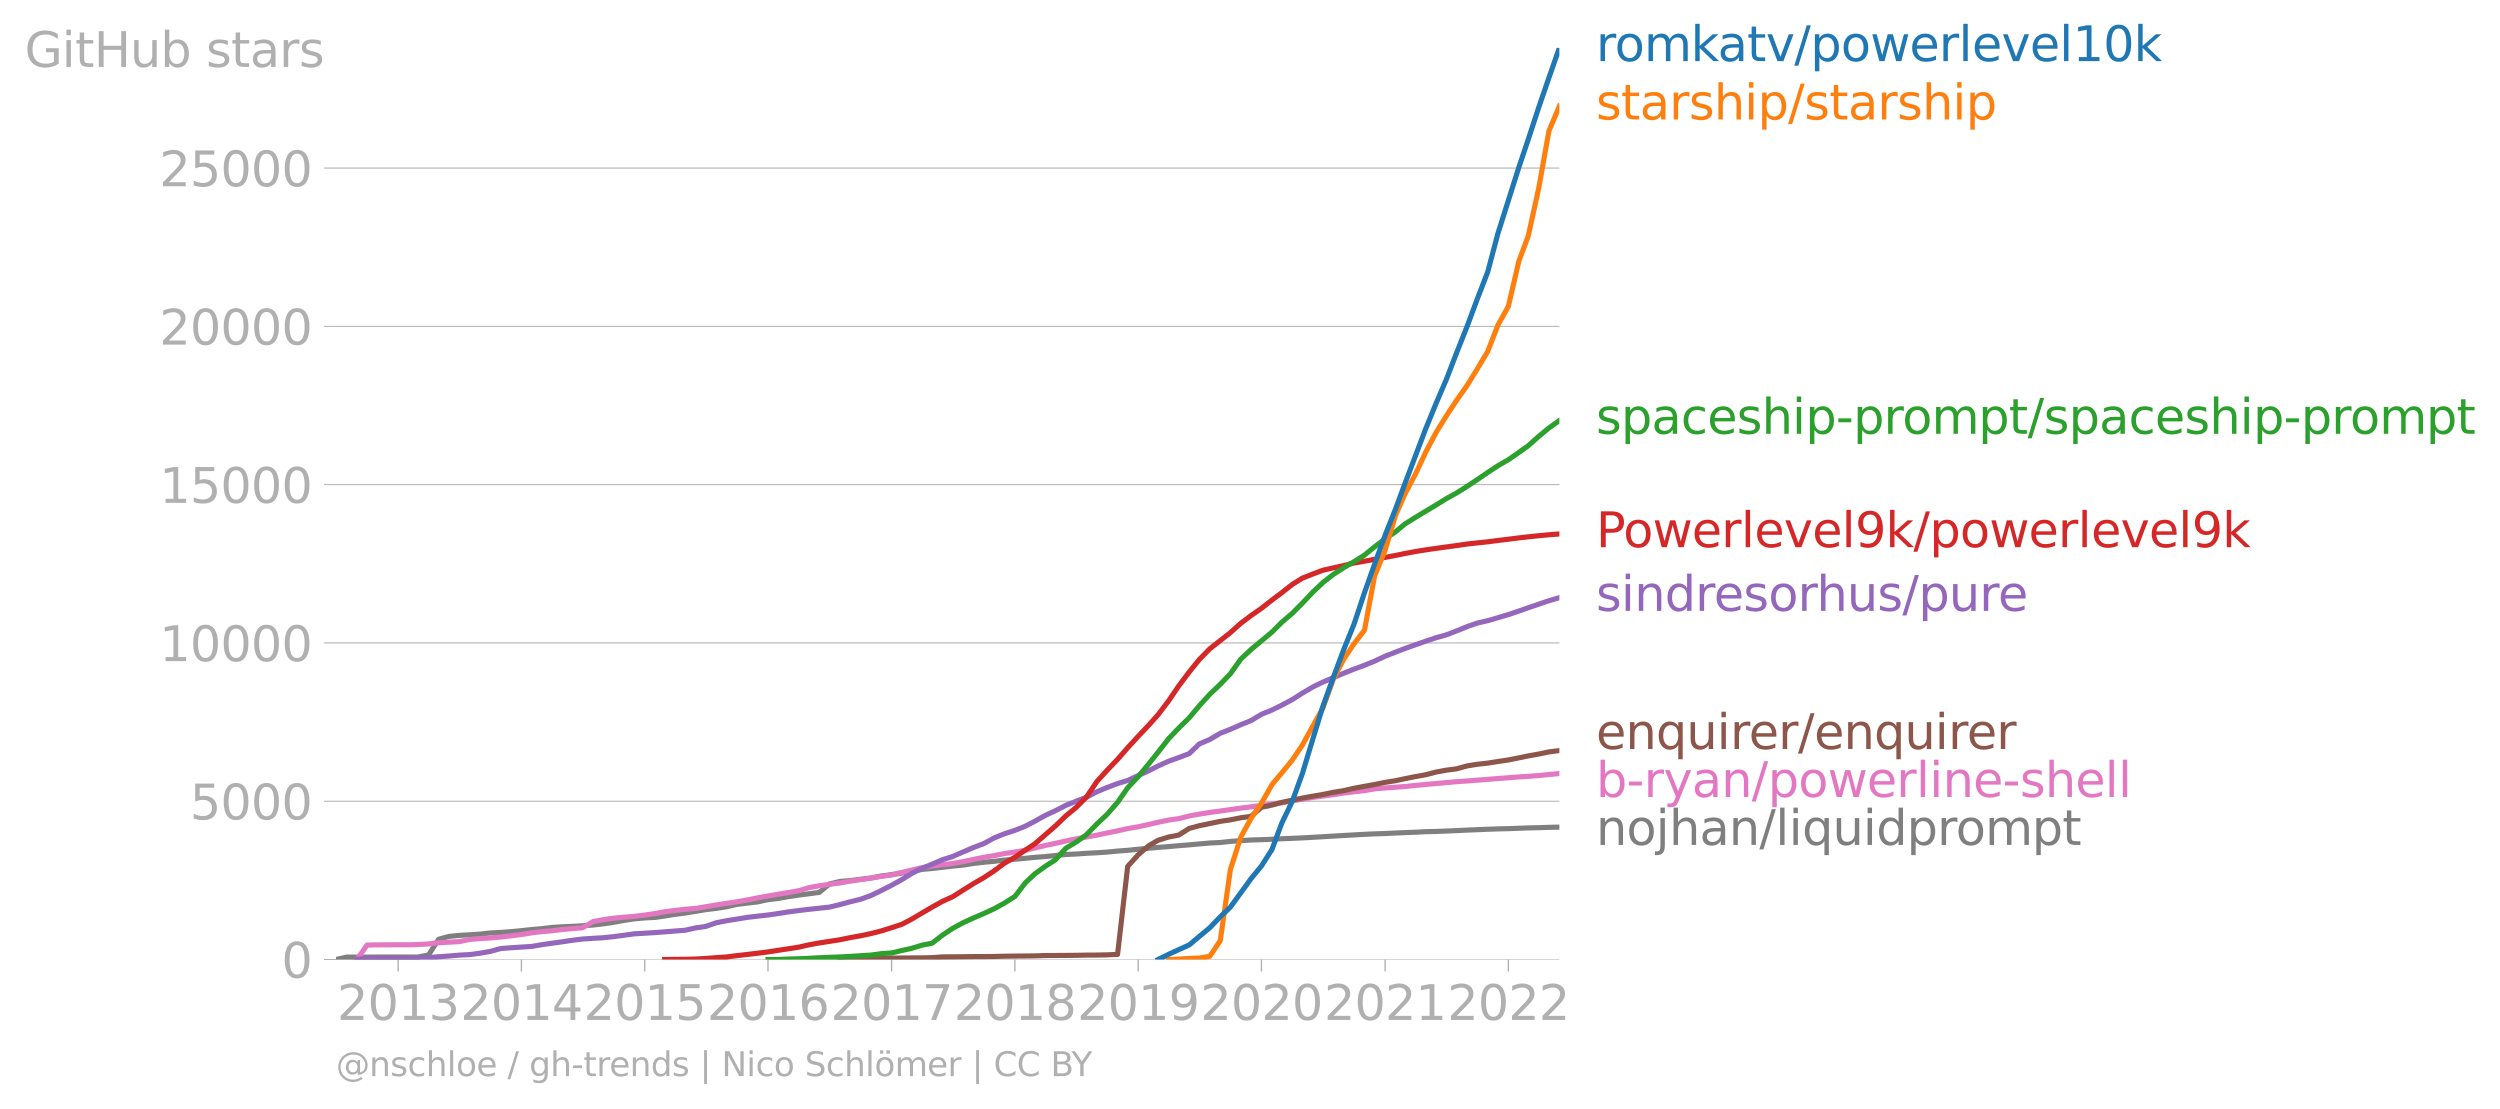 <svg xmlns:xlink="http://www.w3.org/1999/xlink" width="973.027" height="431.485" viewBox="0 0 729.77 323.614" xmlns="http://www.w3.org/2000/svg"><defs><style>*{stroke-linejoin:round;stroke-linecap:butt}</style></defs><g id="figure_1"><path d="M0 323.614h729.77V0H0v323.614z" style="fill:none" id="patch_1"/><g id="axes_1"><path d="M98.073 280.087h357.12V13.975H98.073v266.112z" style="fill:none" id="patch_2"/><g id="matplotlib.axis_1"><g id="xtick_1"><g id="line2d_1"><defs><path id="m3c36ed3574" d="M0 0v3.5" style="stroke:#b0b0b0;stroke-width:.4"/></defs><use xlink:href="#m3c36ed3574" x="116.215" y="280.087" style="fill:#b0b0b0;stroke:#b0b0b0;stroke-width:.4"/></g><g style="fill:#b0b0b0" transform="matrix(.14 0 0 -.14 98.4 297.724)" id="text_1"><defs><path id="DejaVuSans-32" d="M1228 531h2203V0H469v531q359 372 979 998 621 627 780 809 303 340 423 576 121 236 121 464 0 372-261 606-261 235-680 235-297 0-627-103-329-103-704-313v638q381 153 712 231 332 78 607 78 725 0 1156-363 431-362 431-968 0-288-108-546-107-257-392-607-78-91-497-524-418-433-1181-1211z" transform="scale(.016)"/><path id="DejaVuSans-30" d="M2034 4250q-487 0-733-480-245-479-245-1442 0-959 245-1439 246-480 733-480 491 0 736 480 246 480 246 1439 0 963-246 1442-245 480-736 480zm0 500q785 0 1199-621 414-620 414-1801 0-1178-414-1799Q2819-91 2034-91q-784 0-1198 620-414 621-414 1799 0 1181 414 1801 414 621 1198 621z" transform="scale(.016)"/><path id="DejaVuSans-31" d="M794 531h1031v3560L703 3866v575l1116 225h631V531h1031V0H794v531z" transform="scale(.016)"/><path id="DejaVuSans-33" d="M2597 2516q453-97 707-404 255-306 255-756 0-690-475-1069Q2609-91 1734-91q-293 0-604 58T488 141v609q262-153 574-231 313-78 654-78 593 0 904 234t311 681q0 413-289 645-289 233-804 233h-544v519h569q465 0 712 186t247 536q0 359-255 551-254 193-729 193-260 0-557-57-297-56-653-174v562q360 100 674 150t592 50q719 0 1137-327 419-326 419-882 0-388-222-655t-631-370z" transform="scale(.016)"/></defs><use xlink:href="#DejaVuSans-32"/><use xlink:href="#DejaVuSans-30" x="63.623"/><use xlink:href="#DejaVuSans-31" x="127.246"/><use xlink:href="#DejaVuSans-33" x="190.869"/></g></g><g id="xtick_2"><use xlink:href="#m3c36ed3574" x="152.203" y="280.087" style="fill:#b0b0b0;stroke:#b0b0b0;stroke-width:.4" id="line2d_2"/><g style="fill:#b0b0b0" transform="matrix(.14 0 0 -.14 134.388 297.724)" id="text_2"><defs><path id="DejaVuSans-34" d="M2419 4116 825 1625h1594v2491zm-166 550h794V1625h666v-525h-666V0h-628v1100H313v609l1940 2957z" transform="scale(.016)"/></defs><use xlink:href="#DejaVuSans-32"/><use xlink:href="#DejaVuSans-30" x="63.623"/><use xlink:href="#DejaVuSans-31" x="127.246"/><use xlink:href="#DejaVuSans-34" x="190.869"/></g></g><g id="xtick_3"><use xlink:href="#m3c36ed3574" x="188.191" y="280.087" style="fill:#b0b0b0;stroke:#b0b0b0;stroke-width:.4" id="line2d_3"/><g style="fill:#b0b0b0" transform="matrix(.14 0 0 -.14 170.376 297.724)" id="text_3"><defs><path id="DejaVuSans-35" d="M691 4666h2478v-532H1269V2991q137 47 274 70 138 23 276 23 781 0 1237-428 457-428 457-1159 0-753-469-1171Q2575-91 1722-91q-294 0-599 50Q819 9 494 109v635q281-153 581-228t634-75q541 0 856 284 316 284 316 772 0 487-316 771-315 285-856 285-253 0-505-56-251-56-513-175v2344z" transform="scale(.016)"/></defs><use xlink:href="#DejaVuSans-32"/><use xlink:href="#DejaVuSans-30" x="63.623"/><use xlink:href="#DejaVuSans-31" x="127.246"/><use xlink:href="#DejaVuSans-35" x="190.869"/></g></g><g id="xtick_4"><use xlink:href="#m3c36ed3574" x="224.179" y="280.087" style="fill:#b0b0b0;stroke:#b0b0b0;stroke-width:.4" id="line2d_4"/><g style="fill:#b0b0b0" transform="matrix(.14 0 0 -.14 206.364 297.724)" id="text_4"><defs><path id="DejaVuSans-36" d="M2113 2584q-425 0-674-291-248-290-248-796 0-503 248-796 249-292 674-292t673 292q248 293 248 796 0 506-248 796-248 291-673 291zm1253 1979v-575q-238 112-480 171-242 60-480 60-625 0-955-422-329-422-376-1275 184 272 462 417 279 145 613 145 703 0 1111-427 408-426 408-1160 0-719-425-1154Q2819-91 2113-91q-810 0-1238 620-428 621-428 1799 0 1106 525 1764t1409 658q238 0 480-47t505-140z" transform="scale(.016)"/></defs><use xlink:href="#DejaVuSans-32"/><use xlink:href="#DejaVuSans-30" x="63.623"/><use xlink:href="#DejaVuSans-31" x="127.246"/><use xlink:href="#DejaVuSans-36" x="190.869"/></g></g><g id="xtick_5"><use xlink:href="#m3c36ed3574" x="260.266" y="280.087" style="fill:#b0b0b0;stroke:#b0b0b0;stroke-width:.4" id="line2d_5"/><g style="fill:#b0b0b0" transform="matrix(.14 0 0 -.14 242.45 297.724)" id="text_5"><defs><path id="DejaVuSans-37" d="M525 4666h3000v-269L1831 0h-659l1594 4134H525v532z" transform="scale(.016)"/></defs><use xlink:href="#DejaVuSans-32"/><use xlink:href="#DejaVuSans-30" x="63.623"/><use xlink:href="#DejaVuSans-31" x="127.246"/><use xlink:href="#DejaVuSans-37" x="190.869"/></g></g><g id="xtick_6"><use xlink:href="#m3c36ed3574" x="296.254" y="280.087" style="fill:#b0b0b0;stroke:#b0b0b0;stroke-width:.4" id="line2d_6"/><g style="fill:#b0b0b0" transform="matrix(.14 0 0 -.14 278.439 297.724)" id="text_6"><defs><path id="DejaVuSans-38" d="M2034 2216q-450 0-708-241-257-241-257-662 0-422 257-663 258-241 708-241t709 242q260 243 260 662 0 421-258 662-257 241-711 241zm-631 268q-406 100-633 378-226 279-226 679 0 559 398 884 399 325 1092 325 697 0 1094-325t397-884q0-400-227-679-226-278-629-378 456-106 710-416 255-309 255-755 0-679-414-1042Q2806-91 2034-91q-771 0-1186 362-414 363-414 1042 0 446 256 755 257 310 713 416zm-231 997q0-362 226-565 227-203 636-203 407 0 636 203 230 203 230 565 0 363-230 566-229 203-636 203-409 0-636-203-226-203-226-566z" transform="scale(.016)"/></defs><use xlink:href="#DejaVuSans-32"/><use xlink:href="#DejaVuSans-30" x="63.623"/><use xlink:href="#DejaVuSans-31" x="127.246"/><use xlink:href="#DejaVuSans-38" x="190.869"/></g></g><g id="xtick_7"><use xlink:href="#m3c36ed3574" x="332.242" y="280.087" style="fill:#b0b0b0;stroke:#b0b0b0;stroke-width:.4" id="line2d_7"/><g style="fill:#b0b0b0" transform="matrix(.14 0 0 -.14 314.427 297.724)" id="text_7"><defs><path id="DejaVuSans-39" d="M703 97v575q238-113 481-172 244-59 479-59 625 0 954 420 330 420 377 1277-181-269-460-413-278-144-615-144-700 0-1108 423-408 424-408 1159 0 718 425 1152 425 435 1131 435 810 0 1236-621 427-620 427-1801 0-1103-524-1761Q2575-91 1691-91q-238 0-482 47Q966 3 703 97zm1256 1978q425 0 673 290 249 291 249 798 0 503-249 795-248 292-673 292t-673-292q-248-292-248-795 0-507 248-798 248-290 673-290z" transform="scale(.016)"/></defs><use xlink:href="#DejaVuSans-32"/><use xlink:href="#DejaVuSans-30" x="63.623"/><use xlink:href="#DejaVuSans-31" x="127.246"/><use xlink:href="#DejaVuSans-39" x="190.869"/></g></g><g id="xtick_8"><use xlink:href="#m3c36ed3574" x="368.23" y="280.087" style="fill:#b0b0b0;stroke:#b0b0b0;stroke-width:.4" id="line2d_8"/><g style="fill:#b0b0b0" transform="matrix(.14 0 0 -.14 350.415 297.724)" id="text_8"><use xlink:href="#DejaVuSans-32"/><use xlink:href="#DejaVuSans-30" x="63.623"/><use xlink:href="#DejaVuSans-32" x="127.246"/><use xlink:href="#DejaVuSans-30" x="190.869"/></g></g><g id="xtick_9"><use xlink:href="#m3c36ed3574" x="404.317" y="280.087" style="fill:#b0b0b0;stroke:#b0b0b0;stroke-width:.4" id="line2d_9"/><g style="fill:#b0b0b0" transform="matrix(.14 0 0 -.14 386.502 297.724)" id="text_9"><use xlink:href="#DejaVuSans-32"/><use xlink:href="#DejaVuSans-30" x="63.623"/><use xlink:href="#DejaVuSans-32" x="127.246"/><use xlink:href="#DejaVuSans-31" x="190.869"/></g></g><g id="xtick_10"><use xlink:href="#m3c36ed3574" x="440.305" y="280.087" style="fill:#b0b0b0;stroke:#b0b0b0;stroke-width:.4" id="line2d_10"/><g style="fill:#b0b0b0" transform="matrix(.14 0 0 -.14 422.49 297.724)" id="text_10"><use xlink:href="#DejaVuSans-32"/><use xlink:href="#DejaVuSans-30" x="63.623"/><use xlink:href="#DejaVuSans-32" x="127.246"/><use xlink:href="#DejaVuSans-32" x="190.869"/></g></g></g><g id="matplotlib.axis_2"><g id="ytick_1"><path d="M98.073 280.087h357.12" clip-path="url(#pc376af6b28)" style="fill:none;stroke:#b0b0b0;stroke-width:.3;stroke-linecap:square" id="line2d_11"/><g id="line2d_12"><defs><path id="m21d9a96e9f" d="M0 0h-3.5" style="stroke:#b0b0b0;stroke-width:.3"/></defs><use xlink:href="#m21d9a96e9f" x="98.073" y="280.087" style="fill:#b0b0b0;stroke:#b0b0b0;stroke-width:.3"/></g><use xlink:href="#DejaVuSans-30" style="fill:#b0b0b0" transform="matrix(.14 0 0 -.14 82.166 285.406)" id="text_11"/></g><g id="ytick_2"><path d="M98.073 233.882h357.12" clip-path="url(#pc376af6b28)" style="fill:none;stroke:#b0b0b0;stroke-width:.3;stroke-linecap:square" id="line2d_13"/><use xlink:href="#m21d9a96e9f" x="98.073" y="233.882" style="fill:#b0b0b0;stroke:#b0b0b0;stroke-width:.3" id="line2d_14"/><g style="fill:#b0b0b0" transform="matrix(.14 0 0 -.14 55.443 239.2)" id="text_12"><use xlink:href="#DejaVuSans-35"/><use xlink:href="#DejaVuSans-30" x="63.623"/><use xlink:href="#DejaVuSans-30" x="127.246"/><use xlink:href="#DejaVuSans-30" x="190.869"/></g></g><g id="ytick_3"><path d="M98.073 187.677h357.12" clip-path="url(#pc376af6b28)" style="fill:none;stroke:#b0b0b0;stroke-width:.3;stroke-linecap:square" id="line2d_15"/><use xlink:href="#m21d9a96e9f" x="98.073" y="187.677" style="fill:#b0b0b0;stroke:#b0b0b0;stroke-width:.3" id="line2d_16"/><g style="fill:#b0b0b0" transform="matrix(.14 0 0 -.14 46.536 192.996)" id="text_13"><use xlink:href="#DejaVuSans-31"/><use xlink:href="#DejaVuSans-30" x="63.623"/><use xlink:href="#DejaVuSans-30" x="127.246"/><use xlink:href="#DejaVuSans-30" x="190.869"/><use xlink:href="#DejaVuSans-30" x="254.492"/></g></g><g id="ytick_4"><path d="M98.073 141.472h357.12" clip-path="url(#pc376af6b28)" style="fill:none;stroke:#b0b0b0;stroke-width:.3;stroke-linecap:square" id="line2d_17"/><use xlink:href="#m21d9a96e9f" x="98.073" y="141.472" style="fill:#b0b0b0;stroke:#b0b0b0;stroke-width:.3" id="line2d_18"/><g style="fill:#b0b0b0" transform="matrix(.14 0 0 -.14 46.536 146.791)" id="text_14"><use xlink:href="#DejaVuSans-31"/><use xlink:href="#DejaVuSans-35" x="63.623"/><use xlink:href="#DejaVuSans-30" x="127.246"/><use xlink:href="#DejaVuSans-30" x="190.869"/><use xlink:href="#DejaVuSans-30" x="254.492"/></g></g><g id="ytick_5"><path d="M98.073 95.267h357.12" clip-path="url(#pc376af6b28)" style="fill:none;stroke:#b0b0b0;stroke-width:.3;stroke-linecap:square" id="line2d_19"/><use xlink:href="#m21d9a96e9f" x="98.073" y="95.267" style="fill:#b0b0b0;stroke:#b0b0b0;stroke-width:.3" id="line2d_20"/><g style="fill:#b0b0b0" transform="matrix(.14 0 0 -.14 46.536 100.586)" id="text_15"><use xlink:href="#DejaVuSans-32"/><use xlink:href="#DejaVuSans-30" x="63.623"/><use xlink:href="#DejaVuSans-30" x="127.246"/><use xlink:href="#DejaVuSans-30" x="190.869"/><use xlink:href="#DejaVuSans-30" x="254.492"/></g></g><g id="ytick_6"><path d="M98.073 49.063h357.12" clip-path="url(#pc376af6b28)" style="fill:none;stroke:#b0b0b0;stroke-width:.3;stroke-linecap:square" id="line2d_21"/><use xlink:href="#m21d9a96e9f" x="98.073" y="49.063" style="fill:#b0b0b0;stroke:#b0b0b0;stroke-width:.3" id="line2d_22"/><g style="fill:#b0b0b0" transform="matrix(.14 0 0 -.14 46.536 54.382)" id="text_16"><use xlink:href="#DejaVuSans-32"/><use xlink:href="#DejaVuSans-35" x="63.623"/><use xlink:href="#DejaVuSans-30" x="127.246"/><use xlink:href="#DejaVuSans-30" x="190.869"/><use xlink:href="#DejaVuSans-30" x="254.492"/></g></g><g style="fill:#b0b0b0" transform="matrix(.14 0 0 -.14 7.2 19.54)" id="text_17"><defs><path id="DejaVuSans-47" d="M3809 666v1253H2778v519h1656V434q-365-259-806-392-440-133-940-133-1094 0-1712 639-617 640-617 1780 0 1144 617 1783 618 639 1712 639 456 0 867-113 411-112 758-331v-672q-350 297-744 447t-828 150q-857 0-1287-478-429-478-429-1425 0-944 429-1422 430-478 1287-478 334 0 596 58 263 58 472 180z" transform="scale(.016)"/><path id="DejaVuSans-69" d="M603 3500h575V0H603v3500zm0 1363h575v-729H603v729z" transform="scale(.016)"/><path id="DejaVuSans-74" d="M1172 4494v-994h1184v-447H1172V1153q0-428 117-550t477-122h590V0h-590q-666 0-919 248-253 249-253 905v1900H172v447h422v994h578z" transform="scale(.016)"/><path id="DejaVuSans-48" d="M628 4666h631V2753h2294v1913h631V0h-631v2222H1259V0H628v4666z" transform="scale(.016)"/><path id="DejaVuSans-75" d="M544 1381v2119h575V1403q0-497 193-746 194-248 582-248 465 0 735 297 271 297 271 810v1984h575V0h-575v538q-209-319-486-474-276-155-642-155-603 0-916 375-312 375-312 1097zm1447 2203z" transform="scale(.016)"/><path id="DejaVuSans-62" d="M3116 1747q0 634-261 995t-717 361q-457 0-718-361t-261-995q0-634 261-995t718-361q456 0 717 361t261 995zM1159 2969q182 312 458 463 277 152 661 152 638 0 1036-506 399-506 399-1331T3314 415Q2916-91 2278-91q-384 0-661 152-276 152-458 464V0H581v4863h578V2969z" transform="scale(.016)"/><path id="DejaVuSans-73" d="M2834 3397v-544q-243 125-506 187-262 63-544 63-428 0-642-131t-214-394q0-200 153-314t616-217l197-44q612-131 870-370t258-667q0-488-386-773Q2250-91 1575-91q-281 0-586 55T347 128v594q319-166 628-249 309-82 613-82 406 0 624 139 219 139 219 392 0 234-158 359-157 125-692 241l-200 47q-534 112-772 345-237 233-237 639 0 494 350 762 350 269 994 269 318 0 599-47 282-46 519-140z" transform="scale(.016)"/><path id="DejaVuSans-61" d="M2194 1759q-697 0-966-159t-269-544q0-306 202-486 202-179 548-179 479 0 768 339t289 901v128h-572zm1147 238V0h-575v531q-197-318-491-470T1556-91q-537 0-855 302-317 302-317 808 0 590 395 890 396 300 1180 300h807v57q0 397-261 614t-733 217q-300 0-585-72-284-72-546-216v532q315 122 612 182 297 61 578 61 760 0 1135-394 375-393 375-1193z" transform="scale(.016)"/><path id="DejaVuSans-72" d="M2631 2963q-97 56-211 82-114 27-251 27-488 0-749-317t-261-911V0H581v3500h578v-544q182 319 472 473 291 155 707 155 59 0 131-8 72-7 159-23l3-590z" transform="scale(.016)"/></defs><use xlink:href="#DejaVuSans-47"/><use xlink:href="#DejaVuSans-69" x="77.49"/><use xlink:href="#DejaVuSans-74" x="105.273"/><use xlink:href="#DejaVuSans-48" x="144.482"/><use xlink:href="#DejaVuSans-75" x="219.678"/><use xlink:href="#DejaVuSans-62" x="283.057"/><use xlink:href="#DejaVuSans-20" x="346.533"/><use xlink:href="#DejaVuSans-73" x="378.32"/><use xlink:href="#DejaVuSans-74" x="430.42"/><use xlink:href="#DejaVuSans-61" x="469.629"/><use xlink:href="#DejaVuSans-72" x="530.908"/><use xlink:href="#DejaVuSans-73" x="572.021"/></g></g><path d="m98.073 280.087 3.057-.693 3.056-.01h2.958l3.057-.009h9.071l2.76-.018 3.057-.601 2.958-4.574 3.056-.841 2.958-.287 3.057-.185 3.056-.194 2.958-.332 3.057-.157 2.958-.222 3.056-.287 3.057-.35 2.76-.223 3.057-.37 2.958-.193 3.056-.13 2.958-.175 3.057-.213 3.056-.35 2.958-.435 3.057-.564 2.958-.453 3.056-.268 3.057-.157 2.76-.397 3.057-.5 2.958-.369 3.056-.508 2.958-.49 3.057-.36 3.056-.5 2.958-.674 3.057-.379 2.958-.342 3.056-.656 3.057-.37 2.86-.517 3.056-.453 2.958-.379 3.056-.406 2.958-2.458 3.057-.74 3.056-.258 2.958-.37 3.057-.37 2.957-.591 3.057-.416 3.056-.434 2.761-.5 3.057-.572 2.958-.268 3.056-.351 2.958-.351 3.057-.296 3.056-.48 2.958-.343 3.057-.277 2.957-.37 3.057-.23 3.057-.287 2.76-.268 3.057-.23 2.958-.297 3.056-.305 2.958-.138 3.057-.213 3.056-.157 2.958-.194 3.057-.296 2.958-.221 3.056-.324 3.057-.286 2.76-.24 3.057-.24 2.958-.26 3.056-.25 2.958-.267 3.057-.268 3.056-.148 2.958-.314 3.057-.222 2.958-.194 3.056-.092 3.057-.12 2.859-.158 3.057-.11 2.957-.14 3.057-.165 2.958-.176 3.056-.176 3.057-.184 2.958-.167 3.056-.175 2.958-.13 3.057-.101 3.056-.148 2.761-.12 3.057-.111 2.958-.157 3.056-.065 2.958-.12 3.056-.13 3.057-.147 2.958-.12 3.056-.13 2.958-.102 3.057-.073 3.056-.111 2.761-.111 3.057-.065 2.958-.092 3.056-.074" clip-path="url(#pc376af6b28)" style="fill:none;stroke:#7f7f7f;stroke-width:1.5;stroke-linecap:square" id="line2d_23"/><path d="m104.186 280.087 2.958-4.214 3.057-.056 2.958-.018 3.056-.01h3.057l2.76-.064 3.057-.185 2.958-.342 3.056-.175 2.958-.148 3.057-.656 3.056-.24 2.958-.185 3.057-.278 2.958-.332 3.056-.38 3.057-.517 2.76-.314 3.057-.268 2.958-.36 3.056-.277 2.958-.25 3.057-1.784 3.056-.59 2.958-.417 3.057-.295 2.958-.24 3.056-.37 3.057-.462 2.76-.509 3.057-.388 2.958-.342 3.056-.258 2.958-.481 3.057-.536 3.056-.462 2.958-.444 3.057-.545 2.958-.591 3.056-.564 3.057-.527 2.86-.47 3.056-.546 2.958-.878 3.056-.564 2.958-.416 3.057-.397 3.056-.536 2.958-.453 3.057-.453 2.957-.462 3.057-.434 3.056-.748 2.761-.666 3.057-.72 2.958-.463 3.056-.415 2.958-.324 3.057-.554 3.056-.675 2.958-.582 3.057-.508 2.957-.592 3.057-.462 3.057-.517 2.76-.638 3.057-.749 2.958-.619 3.056-.693 2.958-.6 3.057-.546 3.056-.563 2.958-.62 3.057-.628 2.958-.656 3.056-.527 3.057-.674 2.76-.647 3.057-.638 2.958-.416 3.056-.776 2.958-.545 3.057-.49 3.056-.406 2.958-.426 3.057-.434 2.958-.36 3.056-.416 3.057-.407 2.859-.36 3.057-.527 2.957-.536 3.057-.49 2.958-.415 3.056-.407 3.057-.48 2.958-.352 3.056-.342 2.958-.517 3.057-.268 3.056-.213 2.761-.212 3.057-.314 2.958-.287 3.056-.259 2.958-.277 3.056-.268 3.057-.212 2.958-.231 3.056-.24 2.958-.24 3.057-.223 3.056-.25 2.761-.166 3.057-.23 2.958-.305 3.056-.268" clip-path="url(#pc376af6b28)" style="fill:none;stroke:#e377c2;stroke-width:1.5;stroke-linecap:square" id="line2d_24"/><path d="m245.18 280.087 3.057-.13h2.958l3.057-.185 2.957-.055 3.057-.037 3.056-.037 2.761-.018 3.057-.01 2.958-.074 3.056-.221 2.958-.01 3.057-.037 3.056-.036 2.958-.01 3.057-.027 2.957-.074 3.057-.037 3.057-.028 2.76-.028 3.057-.101 2.958-.019 3.056-.018 2.958-.028 3.057-.056 3.056-.018 2.958-.065 3.057-.13 2.958-25.689 3.056-3.382 3.057-2.634 2.76-1.608 3.057-.942 2.958-.573 3.056-1.94 2.958-.796 3.057-.628 3.056-.647 2.958-.434 3.057-.61 2.958-.397 3.056-2.662 3.057-.637 2.859-.786 3.057-.656 2.957-.61 3.057-.554 2.958-.5 3.056-.628 3.057-.499 2.958-.684 3.056-.563 2.958-.527 3.057-.628 3.056-.49 2.761-.592 3.057-.61 2.958-.526 3.056-.795 2.958-.545 3.056-.398 3.057-.85 2.958-.48 3.056-.333 2.958-.471 3.057-.453 3.056-.61 2.761-.573 3.057-.545 2.958-.62 3.056-.397" clip-path="url(#pc376af6b28)" style="fill:none;stroke:#8c564b;stroke-width:1.5;stroke-linecap:square" id="line2d_25"/><g style="fill:#1f77b4" transform="matrix(.14 0 0 -.14 465.907 17.838)" id="text_18"><defs><path id="DejaVuSans-6f" d="M1959 3097q-462 0-731-361t-269-989q0-628 267-989 268-361 733-361 460 0 728 362 269 363 269 988 0 622-269 986-268 364-728 364zm0 487q750 0 1178-488 429-487 429-1349 0-859-429-1349Q2709-91 1959-91q-753 0-1180 489-426 490-426 1349 0 862 426 1349 427 488 1180 488z" transform="scale(.016)"/><path id="DejaVuSans-6d" d="M3328 2828q216 388 516 572t706 184q547 0 844-383 297-382 297-1088V0h-578v2094q0 503-179 746-178 244-543 244-447 0-707-297-259-296-259-809V0h-578v2094q0 506-178 748t-550 242q-441 0-701-298-259-298-259-808V0H581v3500h578v-544q197 322 472 475t653 153q382 0 649-194 267-193 395-562z" transform="scale(.016)"/><path id="DejaVuSans-6b" d="M581 4863h578V1991l1716 1509h734L1753 1863 3688 0h-750L1159 1709V0H581v4863z" transform="scale(.016)"/><path id="DejaVuSans-76" d="M191 3500h609L1894 563l1094 2937h609L2284 0h-781L191 3500z" transform="scale(.016)"/><path id="DejaVuSans-2f" d="M1625 4666h531L531-594H0l1625 5260z" transform="scale(.016)"/><path id="DejaVuSans-70" d="M1159 525v-1856H581v4831h578v-531q182 312 458 463 277 152 661 152 638 0 1036-506 399-506 399-1331T3314 415Q2916-91 2278-91q-384 0-661 152-276 152-458 464zm1957 1222q0 634-261 995t-717 361q-457 0-718-361t-261-995q0-634 261-995t718-361q456 0 717 361t261 995z" transform="scale(.016)"/><path id="DejaVuSans-77" d="M269 3500h575l719-2731 715 2731h678l719-2731 716 2731h575L4050 0h-678l-753 2869L1863 0h-679L269 3500z" transform="scale(.016)"/><path id="DejaVuSans-65" d="M3597 1894v-281H953q38-594 358-905t892-311q331 0 642 81t618 244V178Q3153 47 2828-22t-659-69q-838 0-1327 487-489 488-489 1320 0 859 464 1363 464 505 1252 505 706 0 1117-455 411-454 411-1235zm-575 169q-6 471-264 752-258 282-683 282-481 0-770-272t-333-766l2050 4z" transform="scale(.016)"/><path id="DejaVuSans-6c" d="M603 4863h575V0H603v4863z" transform="scale(.016)"/></defs><use xlink:href="#DejaVuSans-72"/><use xlink:href="#DejaVuSans-6f" x="38.863"/><use xlink:href="#DejaVuSans-6d" x="100.045"/><use xlink:href="#DejaVuSans-6b" x="197.457"/><use xlink:href="#DejaVuSans-61" x="253.617"/><use xlink:href="#DejaVuSans-74" x="314.896"/><use xlink:href="#DejaVuSans-76" x="354.105"/><use xlink:href="#DejaVuSans-2f" x="413.285"/><use xlink:href="#DejaVuSans-70" x="446.977"/><use xlink:href="#DejaVuSans-6f" x="510.453"/><use xlink:href="#DejaVuSans-77" x="571.635"/><use xlink:href="#DejaVuSans-65" x="653.422"/><use xlink:href="#DejaVuSans-72" x="714.945"/><use xlink:href="#DejaVuSans-6c" x="756.059"/><use xlink:href="#DejaVuSans-65" x="783.842"/><use xlink:href="#DejaVuSans-76" x="845.365"/><use xlink:href="#DejaVuSans-65" x="904.545"/><use xlink:href="#DejaVuSans-6c" x="966.068"/><use xlink:href="#DejaVuSans-31" x="993.852"/><use xlink:href="#DejaVuSans-30" x="1057.475"/><use xlink:href="#DejaVuSans-6b" x="1121.098"/></g><g style="fill:#ff7f0e" transform="matrix(.14 0 0 -.14 465.907 34.878)" id="text_19"><defs><path id="DejaVuSans-68" d="M3513 2113V0h-575v2094q0 497-194 743-194 247-581 247-466 0-735-297-269-296-269-809V0H581v4863h578V2956q207 316 486 472 280 156 646 156 603 0 912-373 310-373 310-1098z" transform="scale(.016)"/></defs><use xlink:href="#DejaVuSans-73"/><use xlink:href="#DejaVuSans-74" x="52.1"/><use xlink:href="#DejaVuSans-61" x="91.309"/><use xlink:href="#DejaVuSans-72" x="152.588"/><use xlink:href="#DejaVuSans-73" x="193.701"/><use xlink:href="#DejaVuSans-68" x="245.801"/><use xlink:href="#DejaVuSans-69" x="309.18"/><use xlink:href="#DejaVuSans-70" x="336.963"/><use xlink:href="#DejaVuSans-2f" x="400.439"/><use xlink:href="#DejaVuSans-73" x="434.131"/><use xlink:href="#DejaVuSans-74" x="486.23"/><use xlink:href="#DejaVuSans-61" x="525.439"/><use xlink:href="#DejaVuSans-72" x="586.719"/><use xlink:href="#DejaVuSans-73" x="627.832"/><use xlink:href="#DejaVuSans-68" x="679.932"/><use xlink:href="#DejaVuSans-69" x="743.311"/><use xlink:href="#DejaVuSans-70" x="771.094"/></g><g style="fill:#2ca02c" transform="matrix(.14 0 0 -.14 465.907 126.622)" id="text_20"><defs><path id="DejaVuSans-63" d="M3122 3366v-538q-244 135-489 202t-495 67q-560 0-870-355-309-354-309-995t309-996q310-354 870-354 250 0 495 67t489 202V134Q2881 22 2623-34q-257-57-548-57-791 0-1257 497-465 497-465 1341 0 856 470 1346 471 491 1290 491 265 0 518-55 253-54 491-163z" transform="scale(.016)"/><path id="DejaVuSans-2d" d="M313 2009h1684v-512H313v512z" transform="scale(.016)"/></defs><use xlink:href="#DejaVuSans-73"/><use xlink:href="#DejaVuSans-70" x="52.1"/><use xlink:href="#DejaVuSans-61" x="115.576"/><use xlink:href="#DejaVuSans-63" x="176.855"/><use xlink:href="#DejaVuSans-65" x="231.836"/><use xlink:href="#DejaVuSans-73" x="293.359"/><use xlink:href="#DejaVuSans-68" x="345.459"/><use xlink:href="#DejaVuSans-69" x="408.838"/><use xlink:href="#DejaVuSans-70" x="436.621"/><use xlink:href="#DejaVuSans-2d" x="500.098"/><use xlink:href="#DejaVuSans-70" x="536.182"/><use xlink:href="#DejaVuSans-72" x="599.658"/><use xlink:href="#DejaVuSans-6f" x="638.521"/><use xlink:href="#DejaVuSans-6d" x="699.703"/><use xlink:href="#DejaVuSans-70" x="797.115"/><use xlink:href="#DejaVuSans-74" x="860.592"/><use xlink:href="#DejaVuSans-2f" x="899.801"/><use xlink:href="#DejaVuSans-73" x="933.492"/><use xlink:href="#DejaVuSans-70" x="985.592"/><use xlink:href="#DejaVuSans-61" x="1049.068"/><use xlink:href="#DejaVuSans-63" x="1110.348"/><use xlink:href="#DejaVuSans-65" x="1165.328"/><use xlink:href="#DejaVuSans-73" x="1226.852"/><use xlink:href="#DejaVuSans-68" x="1278.951"/><use xlink:href="#DejaVuSans-69" x="1342.33"/><use xlink:href="#DejaVuSans-70" x="1370.113"/><use xlink:href="#DejaVuSans-2d" x="1433.59"/><use xlink:href="#DejaVuSans-70" x="1469.674"/><use xlink:href="#DejaVuSans-72" x="1533.15"/><use xlink:href="#DejaVuSans-6f" x="1572.014"/><use xlink:href="#DejaVuSans-6d" x="1633.195"/><use xlink:href="#DejaVuSans-70" x="1730.607"/><use xlink:href="#DejaVuSans-74" x="1794.084"/></g><g style="fill:#d62728" transform="matrix(.14 0 0 -.14 465.907 159.724)" id="text_21"><defs><path id="DejaVuSans-50" d="M1259 4147V2394h794q441 0 681 228 241 228 241 650 0 419-241 647-240 228-681 228h-794zm-631 519h1425q785 0 1186-355 402-355 402-1039 0-691-402-1044-401-353-1186-353h-794V0H628v4666z" transform="scale(.016)"/></defs><use xlink:href="#DejaVuSans-50"/><use xlink:href="#DejaVuSans-6f" x="56.678"/><use xlink:href="#DejaVuSans-77" x="117.859"/><use xlink:href="#DejaVuSans-65" x="199.646"/><use xlink:href="#DejaVuSans-72" x="261.17"/><use xlink:href="#DejaVuSans-6c" x="302.283"/><use xlink:href="#DejaVuSans-65" x="330.066"/><use xlink:href="#DejaVuSans-76" x="391.59"/><use xlink:href="#DejaVuSans-65" x="450.77"/><use xlink:href="#DejaVuSans-6c" x="512.293"/><use xlink:href="#DejaVuSans-39" x="540.076"/><use xlink:href="#DejaVuSans-6b" x="603.699"/><use xlink:href="#DejaVuSans-2f" x="661.609"/><use xlink:href="#DejaVuSans-70" x="695.301"/><use xlink:href="#DejaVuSans-6f" x="758.777"/><use xlink:href="#DejaVuSans-77" x="819.959"/><use xlink:href="#DejaVuSans-65" x="901.746"/><use xlink:href="#DejaVuSans-72" x="963.27"/><use xlink:href="#DejaVuSans-6c" x="1004.383"/><use xlink:href="#DejaVuSans-65" x="1032.166"/><use xlink:href="#DejaVuSans-76" x="1093.689"/><use xlink:href="#DejaVuSans-65" x="1152.869"/><use xlink:href="#DejaVuSans-6c" x="1214.393"/><use xlink:href="#DejaVuSans-39" x="1242.176"/><use xlink:href="#DejaVuSans-6b" x="1305.799"/></g><g style="fill:#9467bd" transform="matrix(.14 0 0 -.14 465.907 178.326)" id="text_22"><defs><path id="DejaVuSans-6e" d="M3513 2113V0h-575v2094q0 497-194 743-194 247-581 247-466 0-735-297-269-296-269-809V0H581v3500h578v-544q207 316 486 472 280 156 646 156 603 0 912-373 310-373 310-1098z" transform="scale(.016)"/><path id="DejaVuSans-64" d="M2906 2969v1894h575V0h-575v525q-181-312-458-464-276-152-664-152-634 0-1033 506-398 507-398 1332t398 1331q399 506 1033 506 388 0 664-152 277-151 458-463zM947 1747q0-634 261-995t717-361q456 0 718 361 263 361 263 995t-263 995q-262 361-718 361t-717-361q-261-361-261-995z" transform="scale(.016)"/></defs><use xlink:href="#DejaVuSans-73"/><use xlink:href="#DejaVuSans-69" x="52.1"/><use xlink:href="#DejaVuSans-6e" x="79.883"/><use xlink:href="#DejaVuSans-64" x="143.262"/><use xlink:href="#DejaVuSans-72" x="206.738"/><use xlink:href="#DejaVuSans-65" x="245.602"/><use xlink:href="#DejaVuSans-73" x="307.125"/><use xlink:href="#DejaVuSans-6f" x="359.225"/><use xlink:href="#DejaVuSans-72" x="420.406"/><use xlink:href="#DejaVuSans-68" x="459.77"/><use xlink:href="#DejaVuSans-75" x="523.148"/><use xlink:href="#DejaVuSans-73" x="586.527"/><use xlink:href="#DejaVuSans-2f" x="638.627"/><use xlink:href="#DejaVuSans-70" x="672.318"/><use xlink:href="#DejaVuSans-75" x="735.795"/><use xlink:href="#DejaVuSans-72" x="799.174"/><use xlink:href="#DejaVuSans-65" x="838.037"/></g><g style="fill:#8c564b" transform="matrix(.14 0 0 -.14 465.907 218.644)" id="text_23"><defs><path id="DejaVuSans-71" d="M947 1747q0-634 261-995t717-361q456 0 718 361 263 361 263 995t-263 995q-262 361-718 361t-717-361q-261-361-261-995zM2906 525q-181-312-458-464-276-152-664-152-634 0-1033 506-398 507-398 1332t398 1331q399 506 1033 506 388 0 664-152 277-151 458-463v531h575v-4831h-575V525z" transform="scale(.016)"/></defs><use xlink:href="#DejaVuSans-65"/><use xlink:href="#DejaVuSans-6e" x="61.523"/><use xlink:href="#DejaVuSans-71" x="124.902"/><use xlink:href="#DejaVuSans-75" x="188.379"/><use xlink:href="#DejaVuSans-69" x="251.758"/><use xlink:href="#DejaVuSans-72" x="279.541"/><use xlink:href="#DejaVuSans-65" x="318.404"/><use xlink:href="#DejaVuSans-72" x="379.928"/><use xlink:href="#DejaVuSans-2f" x="421.041"/><use xlink:href="#DejaVuSans-65" x="454.732"/><use xlink:href="#DejaVuSans-6e" x="516.256"/><use xlink:href="#DejaVuSans-71" x="579.635"/><use xlink:href="#DejaVuSans-75" x="643.111"/><use xlink:href="#DejaVuSans-69" x="706.49"/><use xlink:href="#DejaVuSans-72" x="734.273"/><use xlink:href="#DejaVuSans-65" x="773.137"/><use xlink:href="#DejaVuSans-72" x="834.66"/></g><g style="fill:#e377c2" transform="matrix(.14 0 0 -.14 465.907 232.644)" id="text_24"><defs><path id="DejaVuSans-79" d="M2059-325q-243-625-475-815-231-191-618-191H506v481h338q237 0 368 113 132 112 291 531l103 262L191 3500h609L1894 763l1094 2737h609L2059-325z" transform="scale(.016)"/></defs><use xlink:href="#DejaVuSans-62"/><use xlink:href="#DejaVuSans-2d" x="63.477"/><use xlink:href="#DejaVuSans-72" x="99.561"/><use xlink:href="#DejaVuSans-79" x="140.674"/><use xlink:href="#DejaVuSans-61" x="199.854"/><use xlink:href="#DejaVuSans-6e" x="261.133"/><use xlink:href="#DejaVuSans-2f" x="324.512"/><use xlink:href="#DejaVuSans-70" x="358.203"/><use xlink:href="#DejaVuSans-6f" x="421.68"/><use xlink:href="#DejaVuSans-77" x="482.861"/><use xlink:href="#DejaVuSans-65" x="564.648"/><use xlink:href="#DejaVuSans-72" x="626.172"/><use xlink:href="#DejaVuSans-6c" x="667.285"/><use xlink:href="#DejaVuSans-69" x="695.068"/><use xlink:href="#DejaVuSans-6e" x="722.852"/><use xlink:href="#DejaVuSans-65" x="786.23"/><use xlink:href="#DejaVuSans-2d" x="847.754"/><use xlink:href="#DejaVuSans-73" x="883.838"/><use xlink:href="#DejaVuSans-68" x="935.938"/><use xlink:href="#DejaVuSans-65" x="999.316"/><use xlink:href="#DejaVuSans-6c" x="1060.84"/><use xlink:href="#DejaVuSans-6c" x="1088.623"/></g><g style="fill:#7f7f7f" transform="matrix(.14 0 0 -.14 465.907 246.644)" id="text_25"><defs><path id="DejaVuSans-6a" d="M603 3500h575V-63q0-668-255-968-254-300-820-300h-219v487H38q328 0 446 152Q603-541 603-63v3563zm0 1363h575v-729H603v729z" transform="scale(.016)"/></defs><use xlink:href="#DejaVuSans-6e"/><use xlink:href="#DejaVuSans-6f" x="63.379"/><use xlink:href="#DejaVuSans-6a" x="124.561"/><use xlink:href="#DejaVuSans-68" x="152.344"/><use xlink:href="#DejaVuSans-61" x="215.723"/><use xlink:href="#DejaVuSans-6e" x="277.002"/><use xlink:href="#DejaVuSans-2f" x="340.381"/><use xlink:href="#DejaVuSans-6c" x="374.072"/><use xlink:href="#DejaVuSans-69" x="401.855"/><use xlink:href="#DejaVuSans-71" x="429.639"/><use xlink:href="#DejaVuSans-75" x="493.115"/><use xlink:href="#DejaVuSans-69" x="556.494"/><use xlink:href="#DejaVuSans-64" x="584.277"/><use xlink:href="#DejaVuSans-70" x="647.754"/><use xlink:href="#DejaVuSans-72" x="711.23"/><use xlink:href="#DejaVuSans-6f" x="750.094"/><use xlink:href="#DejaVuSans-6d" x="811.275"/><use xlink:href="#DejaVuSans-70" x="908.688"/><use xlink:href="#DejaVuSans-74" x="972.164"/></g><g style="fill:#b0b0b0" transform="matrix(.097 0 0 -.097 98.073 314.123)" id="text_26"><defs><path id="DejaVuSans-40" d="M2381 1678q0-447 222-702 222-254 610-254 384 0 604 256 221 256 221 700 0 438-225 695-225 258-607 258-378 0-602-256-223-256-223-697zm1703-934q-187-241-429-355t-564-114q-538 0-874 389t-336 1014q0 625 337 1015 338 391 873 391 322 0 565-117 244-117 428-354v409h447V722q457 69 714 417 258 349 258 902 0 334-99 628-98 294-298 544-325 409-792 626t-1017 217q-384 0-738-102-353-101-653-301-490-319-767-836-276-517-276-1120 0-497 179-932 180-434 521-765 328-325 759-495 431-171 922-171 403 0 792 136t714 389l281-347q-390-303-851-464t-936-161q-578 0-1091 205-512 205-912 595Q841 78 631 592q-209 514-209 1105 0 569 212 1084 213 516 607 907 403 396 931 607t1119 211q662 0 1229-272 568-271 952-771 234-307 357-666 124-359 124-744 0-822-497-1297T4084 263v481z" transform="scale(.016)"/><path id="DejaVuSans-67" d="M2906 1791q0 625-258 968-257 344-723 344-462 0-720-344-258-343-258-968 0-622 258-966t720-344q466 0 723 344 258 344 258 966zm575-1357q0-893-397-1329-396-436-1215-436-303 0-572 45t-522 139v559q253-137 500-202 247-66 503-66 566 0 847 295t281 892v285q-178-310-456-463T1784 0Q1141 0 747 490 353 981 353 1791q0 812 394 1302 394 491 1037 491 388 0 666-153t456-462v531h575V434z" transform="scale(.016)"/><path id="DejaVuSans-7c" d="M1344 4891v-6400H813v6400h531z" transform="scale(.016)"/><path id="DejaVuSans-4e" d="M628 4666h850L3547 763v3903h612V0h-850L1241 3903V0H628v4666z" transform="scale(.016)"/><path id="DejaVuSans-53" d="M3425 4513v-616q-359 172-678 256-319 85-616 85-515 0-795-200t-280-569q0-310 186-468 186-157 705-254l381-78q706-135 1042-474t336-907q0-679-455-1029Q2797-91 1919-91q-331 0-705 75-373 75-773 222v650q384-215 753-325 369-109 725-109 540 0 834 212 294 213 294 607 0 343-211 537t-692 291l-385 75q-706 140-1022 440-315 300-315 835 0 619 436 975t1201 356q329 0 669-60 341-59 697-177z" transform="scale(.016)"/><path id="DejaVuSans-f6" d="M1959 3097q-462 0-731-361t-269-989q0-628 267-989 268-361 733-361 460 0 728 362 269 363 269 988 0 622-269 986-268 364-728 364zm0 487q750 0 1178-488 429-487 429-1349 0-859-429-1349Q2709-91 1959-91q-753 0-1180 489-426 490-426 1349 0 862 426 1349 427 488 1180 488zm295 1266h634v-631h-634v631zm-1222 0h634v-631h-634v631z" transform="scale(.016)"/><path id="DejaVuSans-43" d="M4122 4306v-665q-319 297-680 443-361 147-767 147-800 0-1225-489t-425-1414q0-922 425-1411t1225-489q406 0 767 147t680 444V359q-331-225-702-338-370-112-782-112-1060 0-1670 648-609 649-609 1771 0 1125 609 1773 610 649 1670 649 418 0 788-111 371-111 696-333z" transform="scale(.016)"/><path id="DejaVuSans-42" d="M1259 2228V519h1013q509 0 754 211 246 211 246 645 0 438-246 645-245 208-754 208H1259zm0 1919V2741h935q462 0 688 173 227 174 227 530 0 353-227 528-226 175-688 175h-935zm-631 519h1613q722 0 1112-300 391-300 391-853 0-429-200-682t-588-315q466-100 724-418 258-317 258-792 0-625-425-966Q3088 0 2303 0H628v4666z" transform="scale(.016)"/><path id="DejaVuSans-59" d="M-13 4666h679l1293-1919 1285 1919h678L2272 2222V0h-634v2222L-13 4666z" transform="scale(.016)"/></defs><use xlink:href="#DejaVuSans-40"/><use xlink:href="#DejaVuSans-6e" x="100"/><use xlink:href="#DejaVuSans-73" x="163.379"/><use xlink:href="#DejaVuSans-63" x="215.479"/><use xlink:href="#DejaVuSans-68" x="270.459"/><use xlink:href="#DejaVuSans-6c" x="333.838"/><use xlink:href="#DejaVuSans-6f" x="361.621"/><use xlink:href="#DejaVuSans-65" x="422.803"/><use xlink:href="#DejaVuSans-20" x="484.326"/><use xlink:href="#DejaVuSans-2f" x="516.113"/><use xlink:href="#DejaVuSans-20" x="549.805"/><use xlink:href="#DejaVuSans-67" x="581.592"/><use xlink:href="#DejaVuSans-68" x="645.068"/><use xlink:href="#DejaVuSans-2d" x="708.447"/><use xlink:href="#DejaVuSans-74" x="744.531"/><use xlink:href="#DejaVuSans-72" x="783.74"/><use xlink:href="#DejaVuSans-65" x="822.604"/><use xlink:href="#DejaVuSans-6e" x="884.127"/><use xlink:href="#DejaVuSans-64" x="947.506"/><use xlink:href="#DejaVuSans-73" x="1010.982"/><use xlink:href="#DejaVuSans-20" x="1063.082"/><use xlink:href="#DejaVuSans-7c" x="1094.869"/><use xlink:href="#DejaVuSans-20" x="1128.561"/><use xlink:href="#DejaVuSans-4e" x="1160.348"/><use xlink:href="#DejaVuSans-69" x="1235.152"/><use xlink:href="#DejaVuSans-63" x="1262.936"/><use xlink:href="#DejaVuSans-6f" x="1317.916"/><use xlink:href="#DejaVuSans-20" x="1379.098"/><use xlink:href="#DejaVuSans-53" x="1410.885"/><use xlink:href="#DejaVuSans-63" x="1474.361"/><use xlink:href="#DejaVuSans-68" x="1529.342"/><use xlink:href="#DejaVuSans-6c" x="1592.721"/><use xlink:href="#DejaVuSans-f6" x="1620.504"/><use xlink:href="#DejaVuSans-6d" x="1681.686"/><use xlink:href="#DejaVuSans-65" x="1779.098"/><use xlink:href="#DejaVuSans-72" x="1840.621"/><use xlink:href="#DejaVuSans-20" x="1881.734"/><use xlink:href="#DejaVuSans-7c" x="1913.521"/><use xlink:href="#DejaVuSans-20" x="1947.213"/><use xlink:href="#DejaVuSans-43" x="1979"/><use xlink:href="#DejaVuSans-43" x="2048.824"/><use xlink:href="#DejaVuSans-20" x="2118.648"/><use xlink:href="#DejaVuSans-42" x="2150.436"/><use xlink:href="#DejaVuSans-59" x="2213.539"/></g><path d="m104.186 280.087 2.958-.38H119.272l2.76-.147 3.057-.046 2.958-.231 3.056-.222 2.958-.25 3.057-.157 3.056-.406 2.958-.527 3.057-.84 2.958-.223 3.056-.194 3.057-.194 2.76-.49 3.057-.443 2.958-.398 3.056-.462 2.958-.37 3.057-.203 3.056-.175 2.958-.314 3.057-.407 2.958-.416 3.056-.175 3.057-.194 2.76-.204 3.057-.25 2.958-.221 3.056-.693 2.958-.425 3.057-1.072 3.056-.6 2.958-.472 3.057-.499 2.958-.342 3.056-.351 3.057-.434 2.86-.462 3.056-.398 2.958-.36 3.056-.324 2.958-.323 3.057-.74 3.056-.831 2.958-.72 3.057-1.1 2.957-1.424 3.057-1.561 3.056-1.682 2.761-1.738 3.057-1.524 2.958-1.21 3.056-1.322 2.958-.924 3.057-1.35 3.056-1.293 2.958-1.128 3.057-1.663 2.957-1.201 3.057-.99 3.057-1.219 2.76-1.442 3.057-1.71 2.958-1.367 3.056-1.57 2.958-1.184 3.057-1.182 3.056-1.608 2.958-1.23 3.057-1.155 2.958-.905 3.056-1.414L335.3 225l2.76-1.414 3.057-1.376 2.958-1.063 3.056-1.155 2.958-2.828 3.057-1.303 3.056-1.811 2.958-1.165 3.057-1.34 2.958-1.2 3.056-1.83 3.057-1.248 2.859-1.414 3.057-1.626 2.957-1.895 3.057-1.793 2.958-1.441 3.056-1.285 3.057-1.312 2.958-1.183 3.056-1.118 2.958-1.21 3.057-1.442 3.056-1.183 2.761-1.072 3.057-1.081 2.958-1.035 3.056-1.026 2.958-.813 3.056-1.183 3.057-1.247 2.958-1.035 3.056-.693 2.958-.869 3.057-.906 3.056-1.025 2.761-.98 3.057-1.035 2.958-1.007 3.056-.897" clip-path="url(#pc376af6b28)" style="fill:none;stroke:#9467bd;stroke-width:1.5;stroke-linecap:square" id="line2d_26"/><path d="m194.008 280.087 3.057-.037 2.958-.028 3.056-.074 2.958-.166 3.057-.231 3.056-.213 2.958-.379 3.057-.35 2.958-.352 3.056-.379 3.057-.48 2.86-.435 3.056-.48 2.958-.675 3.056-.554 2.958-.453 3.057-.48 3.056-.63 2.958-.535 3.057-.638 2.957-.767 3.057-.942 3.056-1.017 2.761-1.46 3.057-1.811 2.958-1.737 3.056-1.691 2.958-1.34 3.057-1.941 3.056-1.913 2.958-1.7 3.057-2.005 2.957-2.218 3.057-1.738 3.057-2.088 2.76-1.83 3.057-2.643 2.958-2.569 3.056-2.948 2.958-2.43 3.057-3.068 3.056-4.556 2.958-3.243 3.057-3.207 2.958-3.382 3.056-3.336 3.057-3.225 2.76-3.096 3.057-4.01 2.958-4.362 3.056-4.075 2.958-3.641 3.057-3.142 3.056-2.394 2.958-2.32 3.057-2.744 2.958-2.227 3.056-2.125 3.057-2.412 2.859-2.135 3.057-2.403 2.957-1.857 3.057-1.201 2.958-1.118 3.056-.694 3.057-.674 2.958-.74 3.056-.517 2.958-.564 3.057-.554 3.056-.573 2.761-.564 3.057-.573 2.958-.48 3.056-.444 2.958-.406 3.056-.416 3.057-.453 2.958-.323 3.056-.315 2.958-.388 3.057-.37 3.056-.387 2.761-.315 3.057-.323 2.958-.277 3.056-.24" clip-path="url(#pc376af6b28)" style="fill:none;stroke:#d62728;stroke-width:1.5;stroke-linecap:square" id="line2d_27"/><path d="m224.18 280.087 3.056-.01 2.86-.129 3.056-.083 2.958-.12 3.056-.167 2.958-.129 3.057-.11 3.056-.158 2.958-.194 3.057-.194 2.957-.407 3.057-.212 3.056-.73 2.761-.61 3.057-.933 2.958-.583 3.056-2.384 2.958-1.94 3.057-1.664 3.056-1.404 2.958-1.266 3.057-1.414 2.957-1.627 3.057-1.94 3.057-3.983 2.76-2.597 3.057-2.218 2.958-1.903 3.056-3.383 2.958-1.774 3.057-2.18 3.056-3.143 2.958-2.781 3.057-3.493 2.958-4.27 3.056-3.252 3.057-3.678 2.76-3.447 3.057-3.928 2.958-3.105 3.056-2.994 2.958-3.52 3.057-3.364 3.056-2.911 2.958-3.077 3.057-4.288 2.958-2.782 3.056-2.54 3.057-2.542 2.859-2.865 3.057-2.606 2.957-2.975 3.057-3.225 2.958-2.8 3.056-2.394 3.057-1.968 2.958-1.728 3.056-1.922 2.958-2.422 3.057-2.319 3.056-2.08 2.761-2.282 3.057-1.903 2.958-1.802 3.056-1.82 2.958-1.84 3.056-1.69 3.057-1.914 2.958-1.968 3.056-2.089 2.958-1.959 3.057-1.746 3.056-2.135 2.761-1.959 3.057-2.735 2.958-2.44 3.056-2.18" clip-path="url(#pc376af6b28)" style="fill:none;stroke:#2ca02c;stroke-width:1.5;stroke-linecap:square" id="line2d_28"/><path d="m341.116 280.087 2.958-.12 3.056-.204 2.958-.101 3.057-.509 3.056-4.574 2.958-20.737 3.057-9.536 2.958-5.36 3.056-4.482 3.057-5.406 2.859-3.428 3.057-3.743 2.957-4.362 3.057-5.572 2.958-5.295 3.056-8.437 3.057-5.868 2.958-4.436 3.056-3.955 2.958-15.82 3.057-7.513 3.056-10.193 2.761-6.275 3.057-5.757 2.958-6.376 3.056-5.785 2.958-4.777 3.056-4.64 3.057-4.343 2.958-4.805 3.056-5.11 2.958-7.633 3.057-5.508 3.056-13.168 2.761-7.42 3.057-13.918 2.958-16.661 3.056-7.245" clip-path="url(#pc376af6b28)" style="fill:none;stroke:#ff7f0e;stroke-width:1.5;stroke-linecap:square" id="line2d_29"/><path d="m338.06 280.087 3.056-1.507 2.958-1.367 3.056-1.368 2.958-2.486 3.057-2.541 3.056-3.197 2.958-2.828 3.057-4.205 2.958-4.084 3.056-3.715 3.057-4.805 2.859-7.661 3.057-6.358 2.957-8.104 3.057-10.091 2.958-9.63 3.056-8.446 3.057-8.178 2.958-7.3 3.056-9.195 2.958-8.345 3.057-8.409 3.056-7.698 2.761-7.457 3.057-8.058 2.958-7.818 3.056-7.485 2.958-6.885 3.056-7.929 3.057-7.688 2.958-7.975 3.056-7.92 2.958-11.172 3.057-9.657 3.056-9.656 2.761-8.197 3.057-9.343 2.958-8.594 3.056-8.76" clip-path="url(#pc376af6b28)" style="fill:none;stroke:#1f77b4;stroke-width:1.5;stroke-linecap:square" id="line2d_30"/></g></g><defs><clipPath id="pc376af6b28"><path d="M98.073 13.975h357.12v266.112H98.073z"/></clipPath></defs></svg>